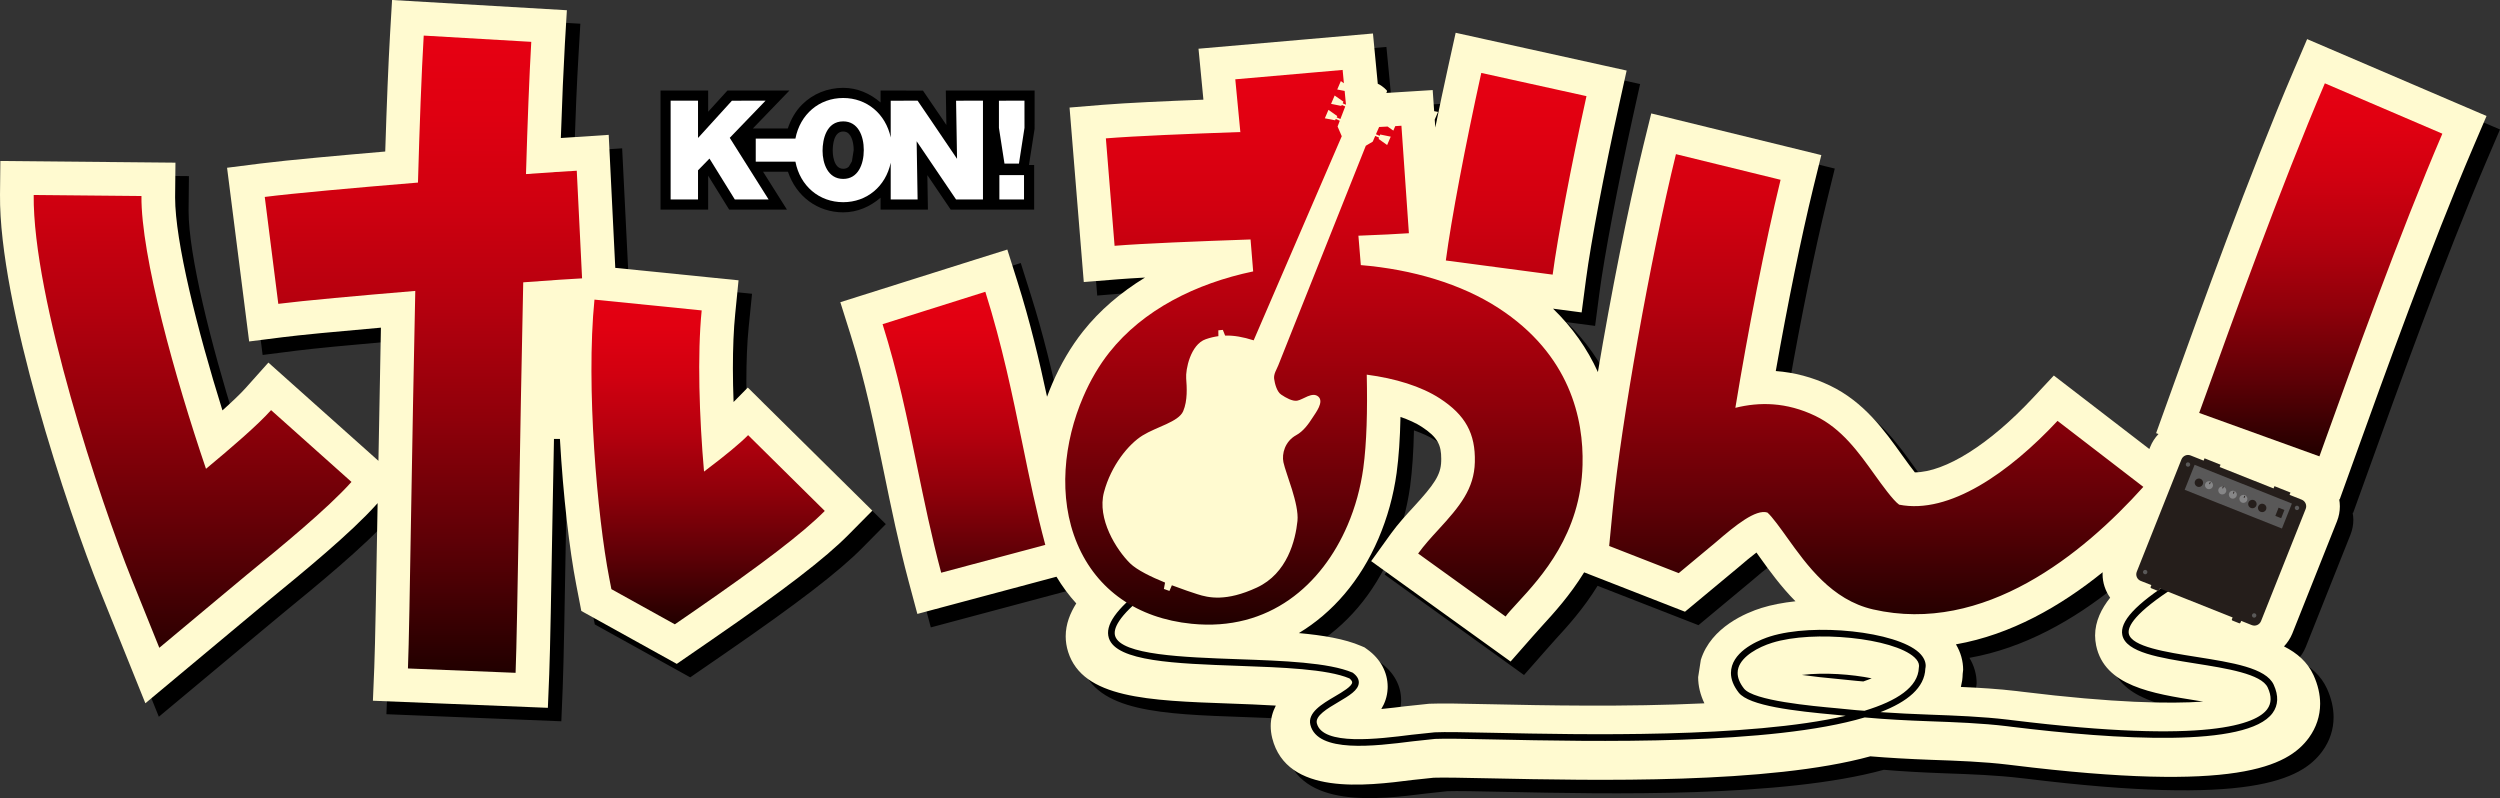 <?xml version="1.0" encoding="utf-8"?>
<!-- Generator: Adobe Illustrator 27.0.1, SVG Export Plug-In . SVG Version: 6.00 Build 0)  -->
<svg version="1.1" id="레이어_1" xmlns="http://www.w3.org/2000/svg" xmlns:xlink="http://www.w3.org/1999/xlink" x="0px"
	 y="0px" viewBox="0 0 720 229.852" enable-background="new 0 0 720 229.852" xml:space="preserve">
<rect x="0" y="0" width="720" height="229.852" fill="#333333" stroke="none"/>
<path d="M215.14,119.673c-0.116-3.347-0.189-6.589-0.189-9.627c0-5.996,0.211-11.352,0.666-15.798l0.971-9.645l-35.51-3.577
	l-1.899-38.308c0,0-12.141,0.808-13.782,0.913c0.375-11.108,0.771-20.229,1.179-27.131l0.564-9.671l-50.351-2.947l-0.564,9.678
	c-0.491,8.514-0.953,19.811-1.397,33.953c-11.661,1.001-28.07,2.467-35.929,3.46l-9.62,1.222l6.356,50.035l9.613-1.222
	c4.839-0.615,14.946-1.594,28.343-2.769c-0.178,8.965-0.498,26.164-0.724,38.363l-31.694-28.299l-6.458,7.244
	c-1.601,1.776-4.108,4.14-6.775,6.524c-7.32-23.431-13.629-48.707-13.629-61.303c0-0.12,0.098-10.046,0.098-10.046L3.973,50.25
	l-0.084,9.696c-0.306,31.417,19.352,90.617,28.91,114.358l12.945,32.12l27.12-22.638l8.386-6.982
	c9.951-8.15,23.66-19.371,31.072-27.681l0.313-0.342c-0.018,1.041-0.033,1.619-0.033,1.619c-0.378,21.859-0.659,39.131-0.928,45.603
	l-0.393,9.689l50.381,2.037l0.397-9.682c0.284-7.095,0.589-24.61,0.968-46.789c0,0,0.731-39.072,1.073-56.999
	c0.266-0.011,0.578-0.033,0.917-0.055c-1.757,25.698,1.503,60.968,4.795,77.952l1.484,7.673l27.488,15.245l10.089-6.949
	c20.895-14.401,32.683-23.464,39.433-30.286l6.811-6.891l-35.86-35.456C219.258,115.493,217.112,117.668,215.14,119.673
	 M668.342,15.132l-3.824,8.929c-12.767,29.776-27.422,70.497-34.466,90.068l-5.218,14.503l0.695,0.24
	c-1.019,1.077-1.841,2.332-2.394,3.737l-0.237,0.589l-27.521-21.164l-6.01,6.44c-12.556,13.433-25.239,21.357-34.004,21.448
	c-0.899-1.128-2.107-2.736-3.66-4.912c-5.148-7.211-10.999-15.387-20.83-20.102c-5.054-2.416-10.257-3.762-15.569-4.166
	c3.391-19.229,7.339-38.632,10.802-52.778l2.31-9.42l-48.98-11.996l-2.318,9.42c-4.457,18.225-9.343,42.911-13.047,65.076
	c-3.049-6.764-7.39-12.898-12.927-18.279l8.245,1.092l1.259-9.613c1.412-10.653,5.276-30.981,9.605-50.581l2.099-9.46
	l-49.242-10.886l-2.096,9.471c-1.321,5.992-2.594,11.996-3.773,17.821c-0.105-1.408-0.164-2.259-0.164-2.296
	c0.306-0.706,0.939-2.205,0.939-2.205s-0.91-0.186-1.102-0.222c-0.196-2.827-0.433-6.069-0.433-6.069s-11.967,0.75-12.167,0.764
	c-0.553,0.022-1.073,0.044-1.164,0.055c0.044-0.095,0.109-0.298,0.135-0.371l0.08-0.153l-0.018-0.007
	c0.058-0.146,0.313-0.833,0.313-0.833s-1.623-0.695-2.983-1.281c-0.004-0.106-1.386-14.473-1.386-14.473s-10.569,0.928-10.631,0.935
	c-1.179-0.822-2.834-1.979-2.834-1.979s-0.659,1.543-0.993,2.318c-6.92,0.597-35.791,3.114-35.791,3.114s1.212,12.509,1.426,14.677
	c-11.148,0.437-22.027,0.928-28.892,1.484l-9.66,0.79l4.086,50.264l9.664-0.793c2.179-0.171,4.904-0.349,7.975-0.513
	c-7,4.282-13.04,9.449-17.846,15.489c-3.467,4.395-6.462,9.463-8.874,15.096c-0.542,1.233-1.03,2.485-1.506,3.748
	c-2.259-10.573-4.85-21.517-8.514-33.146l-2.922-9.256l-9.238,2.922l-38.854,12.243l2.918,9.241
	c4.242,13.455,6.858,26.222,9.645,39.735c2.078,10.144,4.221,20.622,7.124,31.443l2.503,9.362l40.062-10.704
	c1.67,2.765,3.562,5.352,5.705,7.684c-1.721,2.729-3.053,5.912-3.053,9.467c0,1.463,0.215,2.973,0.72,4.526
	c4.271,13.335,23.002,14.008,46.698,14.845c4.21,0.146,8.783,0.327,13.113,0.575c-0.91,1.743-1.492,3.7-1.492,5.901
	c0,1.095,0.149,2.256,0.455,3.475c4.188,16.638,26.898,13.764,40.466,12.068c0,0,5.352-0.589,6.021-0.655
	c2.681-0.109,8.976,0.018,16.296,0.178c30.271,0.644,80.404,1.659,109.471-6.353c5.112,0.437,10.751,0.771,17.621,1.015
	c7.4,0.258,15.034,0.542,22.096,1.404l1.241,0.135c64.286,7.917,79.2,0.448,85.334-7.895c2.154-2.943,3.245-6.291,3.245-9.787
	c0-2.678-0.637-5.461-1.899-8.234c-1.746-3.817-4.752-6.396-8.51-8.292c0.993-1.059,1.83-2.296,2.394-3.708l12.858-32.298
	c0.571-1.434,0.848-2.9,0.848-4.341c0-0.684-0.091-1.364-0.204-2.027l0.135,0.055l5.239-14.528
	c6.877-19.134,21.153-58.771,33.247-86.993L720,37.286L668.342,15.132z M511.201,178.975c-4.275,1.324-14.524,5.461-17.479,14.928
	c-0.007,0.007-0.775,5.003-0.775,5.003c0,2.576,0.648,5.094,1.805,7.531c-22.718,1.077-46.735,0.589-61.227,0.277
	c-8.485-0.175-14.63-0.309-17.959-0.153l-0.276,0.011l-7.026,0.753c-1.459,0.178-3.9,0.495-6.571,0.753
	c0.997-1.655,1.714-3.558,1.819-5.861c0.011-0.189,0.011-0.386,0.018-0.571c0-4.13-2.088-7.99-5.792-10.69l-0.873-0.622
	l-1.008-0.433c-4.694-2.012-10.904-3.06-17.908-3.697c9.696-5.858,17.686-15.005,22.911-27.204
	c2.576-5.992,4.341-12.349,5.25-18.905c0.611-4.552,0.975-9.922,1.106-16.147c2.318,0.822,4.421,1.739,6.054,2.805
	c4.726,3.085,5.687,5.345,5.687,9.249c0,0.229,0,0.473-0.029,0.72c-0.084,3.944-2.059,6.749-7.946,13.156
	c-2.201,2.387-4.468,4.854-6.549,7.735l-5.665,7.87l40.149,28.925l6.425-7.302l2.696-3.027c3.344-3.638,7.968-8.696,12.061-15.361
	l29.06,11.334l15.248-12.687c2.132-1.848,3.893-3.296,5.319-4.359c0.393,0.538,0.728,1.019,0.946,1.324
	c2.831,3.951,6.142,8.521,10.286,12.716C517.383,177.429,514.047,178.069,511.201,178.975 M540.508,200.132
	c-0.346-0.018-1.925-0.167-1.925-0.167l-3.988-0.389c-4.988-0.455-8.761-0.891-11.781-1.306c6.545-0.8,14.433-0.182,20.106,0.979
	C542.218,199.532,541.407,199.823,540.508,200.132 M586.094,203.076l-1.248-0.146c-5.403-0.651-10.842-0.968-16.231-1.212
	c0.313-1.313,0.524-2.58,0.568-3.758l-0.266,1.907l0.357-3.074c0-2.572-0.717-5.079-2.088-7.335
	c15.805-2.787,30.115-10.955,42.267-20.779c-0.004,0.193-0.029,0.393-0.029,0.586c0,2.438,0.804,4.784,2.183,6.749
	c-2.481,3.114-4.326,6.756-4.326,10.861c0,0.942,0.095,1.914,0.291,2.907c2.434,11.661,16.114,13.833,29.354,15.929
	c0.448,0.069,0.968,0.146,1.492,0.229C628.782,206.608,612.777,206.376,586.094,203.076"/>
<path fill="#FFFAD0" d="M211.269,115.777c-0.12-3.329-0.196-6.571-0.196-9.613c0-5.985,0.215-11.348,0.669-15.794l0.957-9.642
	l-35.5-3.58l-1.892-38.312c0,0-12.145,0.808-13.786,0.91c0.367-11.097,0.775-20.218,1.164-27.117l0.575-9.682L112.913,0
	l-0.568,9.678c-0.495,8.521-0.95,19.815-1.397,33.961c-11.668,1.001-28.063,2.456-35.929,3.453l-9.623,1.222l6.36,50.028
	l9.624-1.219c4.821-0.615,14.935-1.594,28.325-2.758c-0.164,8.965-0.484,26.156-0.717,38.359l-31.694-28.299l-6.465,7.237
	c-1.583,1.779-4.097,4.14-6.767,6.535c-7.317-23.435-13.629-48.71-13.629-61.307c0-0.116,0.098-10.042,0.098-10.042L0.105,46.364
	l-0.102,9.693c-0.287,31.432,19.367,90.624,28.925,114.361l12.938,32.123l27.117-22.631l8.386-6.993
	c9.962-8.15,23.664-19.371,31.079-27.673l0.309-0.346c-0.022,1.037-0.029,1.626-0.029,1.626
	c-0.378,21.867-0.673,39.123-0.931,45.603l-0.397,9.685l50.388,2.041l0.393-9.685c0.284-7.098,0.582-24.617,0.968-46.786
	c0,0,0.171-9.343,0.397-20.975h1.714c0.924,16.464,2.798,32.156,4.675,41.874l1.484,7.673l27.495,15.245l10.082-6.949
	c20.895-14.397,32.68-23.464,39.425-30.293l6.822-6.895l-35.874-35.445C215.369,111.618,213.233,113.794,211.269,115.777"/>
<path fill="#FFFAD0" d="M664.457,11.264l-3.817,8.914c-12.767,29.78-27.415,70.504-34.459,90.075l-5.225,14.499l0.688,0.251
	c-1.015,1.062-1.83,2.321-2.394,3.729l-0.24,0.586l-27.506-21.168l-6.022,6.444c-12.549,13.429-25.225,21.365-34.001,21.452
	c-0.895-1.142-2.099-2.732-3.653-4.919c-5.159-7.211-10.995-15.383-20.837-20.102c-5.046-2.416-10.253-3.758-15.569-4.166
	c3.387-19.218,7.346-38.625,10.802-52.785l2.314-9.409l-48.98-11.999l-2.314,9.423C468.785,60.31,463.91,85,460.195,107.154
	c-3.049-6.746-7.386-12.898-12.92-18.261l8.237,1.088l1.27-9.613c1.408-10.657,5.268-30.988,9.598-50.577l2.092-9.471L419.231,9.442
	l-2.092,9.471c-1.321,5.981-2.594,11.988-3.773,17.813c-0.109-1.393-0.156-2.259-0.164-2.289c0.306-0.713,0.946-2.205,0.946-2.205
	s-0.917-0.189-1.11-0.218c-0.196-2.827-0.422-6.076-0.422-6.076s-11.985,0.75-12.178,0.76c-0.546,0.033-1.073,0.055-1.168,0.069
	c0.036-0.116,0.106-0.302,0.149-0.382c0-0.007,0.066-0.153,0.066-0.153l-0.011-0.011c0.055-0.146-1.317-1.524-2.674-2.099
	c-0.007-0.113-1.386-14.477-1.386-14.477l-50.242,4.388c0,0,1.197,12.505,1.412,14.677c-11.137,0.422-22.019,0.924-28.881,1.47
	l-9.671,0.797l4.097,50.253l9.667-0.779c2.158-0.171,4.894-0.349,7.968-0.513c-7.011,4.286-13.051,9.442-17.846,15.489
	c-3.471,4.384-6.462,9.46-8.874,15.081c-0.542,1.248-1.03,2.507-1.495,3.758c-2.274-10.588-4.854-21.525-8.521-33.149l-2.922-9.245
	l-9.245,2.9l-38.847,12.265l2.914,9.241c4.242,13.447,6.858,26.218,9.642,39.731c2.081,10.144,4.235,20.619,7.12,31.439l2.51,9.365
	l40.066-10.715c1.666,2.772,3.558,5.345,5.698,7.692c-1.721,2.722-3.042,5.909-3.042,9.463c0,1.452,0.211,2.969,0.71,4.53
	c4.279,13.327,22.994,14.004,46.709,14.845c4.199,0.153,8.776,0.32,13.098,0.586c-0.899,1.732-1.474,3.686-1.474,5.894
	c0,1.099,0.135,2.252,0.433,3.475c4.191,16.635,26.902,13.768,40.466,12.043c0,0,5.356-0.564,6.032-0.64
	c2.671-0.106,8.98,0.025,16.3,0.178c30.268,0.644,80.404,1.663,109.457-6.342c5.123,0.429,10.759,0.757,17.628,1.015
	c7.397,0.258,15.048,0.531,22.099,1.39l1.244,0.149c64.275,7.924,79.204,0.451,85.334-7.895c2.143-2.954,3.234-6.283,3.242-9.802
	c-0.007-2.671-0.633-5.447-1.906-8.23c-1.739-3.806-4.745-6.385-8.503-8.281c0.997-1.07,1.826-2.307,2.394-3.7l12.862-32.32
	c0.564-1.412,0.833-2.889,0.833-4.333c0-0.684-0.076-1.357-0.193-2.019l0.138,0.047l5.239-14.535
	c6.88-19.127,21.143-58.756,33.247-86.979l3.813-8.921L664.457,11.264z M507.316,175.089c-4.271,1.332-14.517,5.468-17.475,14.939
	c-0.011,0-0.775,4.985-0.775,4.985c0,2.598,0.644,5.116,1.801,7.546c-22.711,1.084-46.724,0.586-61.219,0.269
	c-8.492-0.186-14.634-0.302-17.948-0.153l-0.284,0.022l-7.037,0.746c-1.466,0.189-3.886,0.491-6.564,0.75
	c0.997-1.641,1.714-3.555,1.819-5.854c0-0.189,0.015-0.378,0.015-0.564c0-4.137-2.081-8.008-5.792-10.693l-0.88-0.637l-0.993-0.418
	c-4.704-2.027-10.922-3.06-17.915-3.7c9.707-5.858,17.686-15.012,22.918-27.19c2.58-6.014,4.337-12.378,5.239-18.927
	c0.615-4.548,0.986-9.907,1.113-16.143c2.318,0.815,4.413,1.746,6.051,2.809c4.745,3.078,5.683,5.341,5.683,9.245
	c0,0.233,0,0.473-0.011,0.717c-0.095,3.951-2.077,6.76-7.964,13.171c-2.19,2.376-4.464,4.85-6.545,7.724l-5.661,7.873l40.157,28.914
	l6.411-7.295l2.711-3.027c3.333-3.642,7.953-8.696,12.061-15.365l29.041,11.341l15.259-12.687c2.143-1.845,3.897-3.293,5.323-4.362
	c0.382,0.542,0.728,1.019,0.942,1.332c2.831,3.948,6.142,8.514,10.293,12.709C513.504,173.557,510.172,174.194,507.316,175.089
	 M536.63,196.261c-0.335-0.033-1.925-0.171-1.925-0.171l-3.995-0.404c-4.981-0.451-8.758-0.888-11.785-1.303
	c6.556-0.8,14.448-0.171,20.124,0.975C538.343,195.653,537.539,195.944,536.63,196.261 M582.215,199.201l-1.259-0.16
	c-5.385-0.644-10.828-0.961-16.22-1.204c0.309-1.303,0.517-2.58,0.557-3.755l-0.255,1.896l0.349-3.06
	c0-2.569-0.717-5.079-2.074-7.346c15.794-2.776,30.107-10.951,42.252-20.764c0,0.189-0.022,0.382-0.022,0.571
	c0,2.438,0.8,4.784,2.183,6.756c-2.474,3.107-4.326,6.756-4.337,10.871c0,0.939,0.105,1.91,0.302,2.9
	c2.434,11.665,16.122,13.822,29.347,15.918c0.462,0.084,0.971,0.153,1.492,0.236C624.9,202.726,608.899,202.483,582.215,199.201"/>
<path d="M611.227,182.894c1.051,5.028,10.762,6.553,21.044,8.186c8.925,1.415,19.043,3.009,20.833,6.931
	c1.153,2.496,1.102,4.53-0.142,6.233c-3.067,4.177-16.686,10.158-73.415,3.173l-1.244-0.153c-7.4-0.888-15.187-1.175-22.711-1.452
	c-4.635-0.16-9.336-0.397-14.011-0.713c7.83-3.016,12.72-7.077,12.92-12.552c0.047-0.229,0.098-0.506,0.098-0.808
	c0-1.019-0.426-2.42-1.961-3.828c-6.575-6.036-30.195-8.579-42.842-4.613c-2.161,0.68-9.347,3.293-10.966,8.448
	c-0.207,0.68-0.317,1.372-0.317,2.07c0,1.845,0.746,3.74,2.238,5.658c2.98,3.831,16.089,5.319,28.146,6.411
	c0,0,1.619,0.164,2.656,0.266c-27.801,6.451-76.176,5.443-101.329,4.905c-8.183-0.171-14.084-0.291-17.017-0.146l-6.644,0.702
	c-9.602,1.212-25.658,3.235-27.31-3.293c-0.535-2.147,3.027-4.257,6.178-6.112c3.114-1.845,5.8-3.413,5.909-5.567
	c0.044-1.048-0.549-2.027-1.765-2.911c-6.876-2.943-20.106-3.42-32.902-3.871c-15.816-0.564-33.76-1.204-35.5-6.662
	c-0.608-1.907,0.564-5.596,9.565-12.516l-1.164-1.521c-8.154,6.269-11.399,10.915-10.22,14.615
	c2.154,6.738,19.207,7.346,37.264,7.99c12.603,0.455,25.654,0.913,32.021,3.62c0.273,0.226,0.804,0.717,0.786,1.161
	c-0.055,1.124-2.776,2.729-4.974,4.02c-3.722,2.194-7.935,4.679-7.055,8.215c2.067,8.172,18.519,6.102,29.405,4.73l6.495-0.699
	c2.867-0.138,9.052-0.018,16.889,0.156c28.838,0.622,80.048,1.67,106.844-6.342c6.116,0.56,12.363,0.877,18.494,1.095
	c7.488,0.273,15.223,0.546,22.551,1.434l1.233,0.156c30.253,3.729,67.856,6.069,75.194-3.948c1.659-2.267,1.768-5.003,0.335-8.143
	c-2.205-4.868-11.959-6.393-22.263-8.03c-8.768-1.383-18.698-2.951-19.476-6.684c-0.415-2.016,1.615-6.011,13.684-13.695
	l-1.022-1.608C615.044,174.02,610.427,179.015,611.227,182.894 M532.748,204.345l-3.686-0.364c-7.215-0.655-24.086-2.179-26.8-5.679
	c-1.222-1.561-1.826-3.074-1.826-4.501c0-0.509,0.073-1.008,0.229-1.484c1.059-3.391,5.712-5.949,9.707-7.193
	c11.916-3.744,34.892-1.39,40.979,4.191c0.884,0.815,1.332,1.634,1.332,2.46c0,0.178-0.025,0.353-0.058,0.528
	c-0.207,5.581-6.28,9.554-15.656,12.403C535.564,204.582,534.127,204.52,532.748,204.345"/>
<g>
	<defs>
		<path id="SVGID_1_" d="M59.327,135.016c-8.867-26.062-18.752-61.39-18.588-78.563L9.703,56.155
			C9.419,85.84,28.957,144.567,37.915,166.797l7.968,19.767l16.889-14.102l8.386-6.989c9.769-7.99,23.14-18.934,30.067-26.68
			l-23.155-20.677C74.244,122.406,66.52,129.042,59.327,135.016 M166.109,49.169c-2.827,0.138-8.041,0.498-14.623,0.968
			c0.44-14.906,0.946-28.165,1.521-38.086l-30.977-1.801c-0.644,10.937-1.186,25.774-1.655,42.332
			c-18.097,1.492-36.227,3.125-44.126,4.137l3.9,30.788c7.055-0.899,22.98-2.347,39.451-3.722c-0.466,21.525-0.855,43.74-1.182,62.9
			c-0.364,21.932-0.662,39.258-0.931,45.833l31.003,1.255c0.284-6.938,0.578-24.428,0.968-46.56
			c0.346-20.066,0.746-43.482,1.233-65.902c7.797-0.575,13.968-1.001,16.948-1.142L166.109,49.169z"/>
	</defs>
	<clipPath id="SVGID_00000007422253333480903480000008860763590330671755_">
		<use xlink:href="#SVGID_1_"  overflow="visible"/>
	</clipPath>
	
		<linearGradient id="SVGID_00000135670872595458566230000002725976838668802178_" gradientUnits="userSpaceOnUse" x1="75.531" y1="72.908" x2="79.169" y2="72.908" gradientTransform="matrix(0 -50.442 -50.442 0 3766.15 4003.938)">
		<stop  offset="0" style="stop-color:#200000"/>
		<stop  offset="0.011" style="stop-color:#240000"/>
		<stop  offset="0.209" style="stop-color:#5E0006"/>
		<stop  offset="0.399" style="stop-color:#8F000A"/>
		<stop  offset="0.578" style="stop-color:#B5000E"/>
		<stop  offset="0.743" style="stop-color:#D00010"/>
		<stop  offset="0.889" style="stop-color:#E00011"/>
		<stop  offset="1" style="stop-color:#E60012"/>
	</linearGradient>
	
		<rect x="9.419" y="10.249" clip-path="url(#SVGID_00000007422253333480903480000008860763590330671755_)" fill="url(#SVGID_00000135670872595458566230000002725976838668802178_)" width="158.218" height="183.523"/>
</g>
<g>
	<defs>
		<path id="SVGID_00000117671011210098182320000009406852123938134927_" d="M635.306,113.572l-1.943,5.352l34.63,12.505l1.939-5.392
			c6.902-19.156,21.226-59.014,33.466-87.536l-33.841-14.506C656.907,53.531,642.31,94.081,635.306,113.572"/>
	</defs>
	<clipPath id="SVGID_00000103947324909825521960000003517496738207607216_">
		<use xlink:href="#SVGID_00000117671011210098182320000009406852123938134927_"  overflow="visible"/>
	</clipPath>
	
		<linearGradient id="SVGID_00000009571245557582933720000014253071824007639992_" gradientUnits="userSpaceOnUse" x1="75.087" y1="61.432" x2="78.725" y2="61.432" gradientTransform="matrix(0 -29.528 -29.528 0 2482.341 2348.842)">
		<stop  offset="0" style="stop-color:#200000"/>
		<stop  offset="0.011" style="stop-color:#240000"/>
		<stop  offset="0.209" style="stop-color:#5E0006"/>
		<stop  offset="0.399" style="stop-color:#8F000A"/>
		<stop  offset="0.578" style="stop-color:#B5000E"/>
		<stop  offset="0.743" style="stop-color:#D00010"/>
		<stop  offset="0.889" style="stop-color:#E00011"/>
		<stop  offset="1" style="stop-color:#E60012"/>
	</linearGradient>
	
		<rect x="633.363" y="23.995" clip-path="url(#SVGID_00000103947324909825521960000003517496738207607216_)" fill="url(#SVGID_00000009571245557582933720000014253071824007639992_)" width="70.035" height="107.434"/>
</g>
<g>
	<defs>
		<path id="SVGID_00000047046815660617261260000016381305268587600538_" d="M294.464,127.816
			c-2.856-13.924-5.821-28.332-10.689-43.784l-29.595,9.332c4.384,13.924,7.062,26.928,9.889,40.699
			c2.056,9.995,4.18,20.346,6.993,30.879l29.984-8.012C298.459,147.274,296.512,137.825,294.464,127.816 M202.759,135.817
			c-1.357-15.598-1.961-33.575-0.673-46.418l-30.879-3.111c-2.507,25.003,0.848,62.616,4.246,80.146l0.629,3.238l18.272,10.133
			l5.145-3.544c20.095-13.848,31.821-22.831,38.036-29.114l-22.078-21.827C213.051,127.769,208.776,131.283,202.759,135.817"/>
	</defs>
	<clipPath id="SVGID_00000147940470821889620340000001715111678309247895_">
		<use xlink:href="#SVGID_00000047046815660617261260000016381305268587600538_"  overflow="visible"/>
	</clipPath>
	
		<linearGradient id="SVGID_00000179646462629555302320000016419746292649734035_" gradientUnits="userSpaceOnUse" x1="73.361" y1="72.46" x2="76.999" y2="72.46" gradientTransform="matrix(0 -26.323 -26.323 0 2142.285 2111.153)">
		<stop  offset="0" style="stop-color:#200000"/>
		<stop  offset="0.011" style="stop-color:#240000"/>
		<stop  offset="0.209" style="stop-color:#5E0006"/>
		<stop  offset="0.399" style="stop-color:#8F000A"/>
		<stop  offset="0.578" style="stop-color:#B5000E"/>
		<stop  offset="0.743" style="stop-color:#D00010"/>
		<stop  offset="0.889" style="stop-color:#E00011"/>
		<stop  offset="1" style="stop-color:#E60012"/>
	</linearGradient>
	
		<rect x="168.7" y="84.032" clip-path="url(#SVGID_00000147940470821889620340000001715111678309247895_)" fill="url(#SVGID_00000179646462629555302320000016419746292649734035_)" width="132.346" height="95.773"/>
</g>
<g>
	<defs>
		<path id="SVGID_00000029737731627957099880000016366110867517693592_" d="M431.583,88.729
			c-10.697-6.949-24.821-11.148-39.666-12.381c-0.211-2.834-0.462-5.654-0.695-8.466c6.153-0.24,11.217-0.477,14.539-0.713
			l-2.15-30.959c-0.528,0.04-1.135,0.08-1.779,0.116l-0.553,1.292l-1.645-1.172c-0.775,0.04-1.568,0.073-2.445,0.127l-0.917,2.092
			l1.077,0.469l0.138-0.4l3.045,0.622l-1.037,2.409l-2.456-1.743l0.146-0.389l-1.121-0.491l-0.71,1.645l-2.001,1.19
			c-0.706,1.776-1.408,3.529-2.11,5.294c-1.754,4.377-3.486,8.75-5.232,13.124c-2.23,5.603-4.464,11.195-6.698,16.798
			c-2.161,5.439-4.337,10.882-6.509,16.318c-1.557,3.911-3.115,7.815-4.664,11.719c-0.498,1.248-1.361,2.474-1.19,3.86
			c0.189,1.383,0.782,3.718,2.016,4.544c1.415,0.961,3.26,1.979,4.617,1.761c1.692-0.273,4.384-2.711,6.12-1.15
			c1.663,1.51-0.768,4.613-1.615,5.941c-1.222,1.925-2.729,4.028-4.77,5.134c-3.285,1.797-4.191,5.407-3.693,7.79
			c0.695,3.322,4.544,12.003,4.046,16.929c-0.571,5.472-2.878,15.107-11.712,19.185c-8.841,4.093-13.906,2.943-17.115,1.903
			c-1.321-0.418-4.181-1.364-7.342-2.569l-0.699,1.63l-1.601-0.571l0.335-1.834c-3.991-1.623-8.081-3.606-10.064-5.541
			c-3.94-3.875-9.58-12.8-7.524-20.502c2.034-7.677,7.084-13.848,11.13-16.336c4.035-2.496,10.344-3.893,11.676-6.975
			c1.321-3.085,1.051-6.975,0.866-9.456c-0.2-2.481,1.215-9.754,5.64-11.283c1.226-0.429,2.427-0.709,3.638-0.88l-0.018-1.681
			l1.299-0.127l0.655,1.645c2.536-0.073,5.167,0.393,8.223,1.368l25.37-58.785l-1.201-2.794l0.637-1.663l-1.157-0.509l-0.2,0.378
			l-2.951-0.575l1.041-2.427l2.55,1.797l-0.193,0.367l1.088,0.469l1.386-3.62l-0.99-0.44l-0.149,0.287l-2.936-0.586l1.026-2.409
			l2.547,1.783l-0.236,0.462l0.924,0.4l0.018-0.065l-0.367-3.897l-2.139-0.415l1.037-2.427l0.881,0.633l-0.364-3.842l-30.915,2.7
			l1.455,15.183c-15.245,0.535-30.242,1.142-38.727,1.826l2.51,30.941c8.219-0.673,23.639-1.284,39.16-1.826
			c0.262,3.056,0.524,6.123,0.753,9.201c-16.569,3.475-31.701,11.075-41.394,23.293c-2.903,3.649-5.494,8.041-7.568,12.88
			c-5.523,12.825-7.408,28.78-1.677,42.329c5.607,13.251,17.297,21.415,32.924,22.98c22.42,2.263,37.548-11.275,44.883-28.35
			c2.259-5.243,3.769-10.839,4.541-16.405c0.993-7.299,1.233-16.642,1.004-26.993c8.175,1.066,15.674,3.358,21.055,6.851
			c7.36,4.792,10.286,10.1,10.075,18.337c-0.186,7.681-4.282,12.698-10.529,19.48c-2.088,2.274-4.057,4.435-5.803,6.847
			l25.185,18.137c0.648-0.921,2.088-2.474,3.475-3.988c6.815-7.4,18.192-19.807,18.69-39.702
			C456.12,120.663,452.191,102.118,431.583,88.729 M416.4,75.02l30.766,4.075c1.444-10.886,5.356-31.545,9.74-51.407l-30.297-6.687
			C421.985,41.954,417.961,63.169,416.4,75.02 M592.57,121.212c-13.88,14.859-31.177,27.008-45.618,24.133
			c-1.739-1.23-5.006-5.778-7.015-8.579c-4.69-6.556-9.554-13.353-17.129-16.991c-8.325-3.999-16.074-4.05-23.024-2.321
			c3.602-22.008,8.59-47.557,13.025-65.676l-30.137-7.382c-7.349,29.995-15.841,77.636-18.177,101.951l-1.052,10.893l20.029,7.822
			l10.719-8.921c5.676-4.905,11.49-9.573,14.815-8.532c1.321,1.117,3.922,4.748,5.679,7.211c5.727,7.993,12.847,17.955,24.73,20.684
			c32.032,7.357,60.553-16.034,77.865-35.285L592.57,121.212z"/>
	</defs>
	<clipPath id="SVGID_00000016774019480222966610000008712081443846859709_">
		<use xlink:href="#SVGID_00000029737731627957099880000016366110867517693592_"  overflow="visible"/>
	</clipPath>
	
		<linearGradient id="SVGID_00000137125549389082839860000013778010336663066500_" gradientUnits="userSpaceOnUse" x1="75.345" y1="67.343" x2="78.983" y2="67.343" gradientTransform="matrix(0 -43.842 -43.842 0 3413.337 3483.141)">
		<stop  offset="0" style="stop-color:#200000"/>
		<stop  offset="0.011" style="stop-color:#240000"/>
		<stop  offset="0.209" style="stop-color:#5E0006"/>
		<stop  offset="0.399" style="stop-color:#8F000A"/>
		<stop  offset="0.578" style="stop-color:#B5000E"/>
		<stop  offset="0.743" style="stop-color:#D00010"/>
		<stop  offset="0.889" style="stop-color:#E00011"/>
		<stop  offset="1" style="stop-color:#E60012"/>
	</linearGradient>
	
		<rect x="304.546" y="20.138" clip-path="url(#SVGID_00000016774019480222966610000008712081443846859709_)" fill="url(#SVGID_00000137125549389082839860000013778010336663066500_)" width="312.736" height="162.722"/>
</g>
<path fill="#251E1B" d="M662.914,143.912l-3.518-1.397l0.258-0.662l-4.61-1.841l-0.266,0.655l-15.521-6.167l0.258-0.669l-4.61-1.837
	l-0.262,0.666l-3.751-1.488c-1.037-0.418-2.212,0.095-2.638,1.15l-12.858,32.323c-0.429,1.051,0.084,2.23,1.117,2.652l3.078,1.208
	l-0.211,0.524c-0.066,0.146,0.022,0.317,0.153,0.371l1.957,0.79c0.142,0.047,0.306-0.025,0.357-0.164l0.225-0.538l20.917,8.335
	l-0.207,0.535c-0.058,0.146,0.018,0.309,0.145,0.36l1.958,0.779c0.142,0.062,0.302-0.015,0.367-0.164l0.215-0.52l3.056,1.222
	c1.051,0.415,2.223-0.109,2.649-1.142l12.869-32.327C664.457,145.517,663.944,144.334,662.914,143.912"/>
<rect x="640.777" y="127.959" transform="matrix(0.37 -0.929 0.929 0.37 273.224 688.999)" fill="#595858" width="7.749" height="30.153"/>
<polygon fill="#251E1B" points="656.98,149.242 655.295,148.576 656.234,146.204 657.911,146.881 "/>
<path fill="#251E1B" d="M634.404,139.477c-0.244,0.622-0.946,0.928-1.572,0.68c-0.615-0.262-0.928-0.953-0.677-1.579
	c0.258-0.622,0.95-0.917,1.579-0.68C634.36,138.156,634.651,138.855,634.404,139.477"/>
<path fill="#251E1B" d="M649.816,145.615c-0.24,0.622-0.946,0.924-1.565,0.673c-0.629-0.247-0.931-0.953-0.688-1.572
	c0.247-0.622,0.953-0.921,1.568-0.684C649.765,144.283,650.071,145,649.816,145.615"/>
<path fill="#251E1B" d="M652.636,146.732c-0.247,0.629-0.96,0.917-1.575,0.673c-0.629-0.247-0.924-0.95-0.684-1.572
	c0.258-0.622,0.953-0.928,1.572-0.669C652.574,145.407,652.887,146.11,652.636,146.732"/>
<path fill="#868687" d="M637.264,140.157c-0.237,0.593-0.913,0.877-1.495,0.648c-0.593-0.236-0.888-0.913-0.637-1.499
	c0.229-0.593,0.899-0.877,1.488-0.648C637.209,138.902,637.489,139.564,637.264,140.157"/>
<path fill="#868687" d="M641.087,141.678c-0.229,0.589-0.91,0.877-1.492,0.648c-0.589-0.233-0.88-0.91-0.651-1.495
	c0.237-0.6,0.91-0.88,1.499-0.651C641.033,140.419,641.324,141.085,641.087,141.678"/>
<path fill="#868687" d="M644.118,142.886c-0.237,0.593-0.888,0.88-1.488,0.648c-0.589-0.24-0.873-0.91-0.644-1.492
	c0.233-0.593,0.902-0.873,1.495-0.644C644.074,141.631,644.366,142.293,644.118,142.886"/>
<path fill="#868687" d="M647.16,144.101c-0.229,0.593-0.91,0.877-1.485,0.644c-0.593-0.236-0.884-0.91-0.648-1.503
	c0.225-0.586,0.91-0.866,1.492-0.648C647.105,142.842,647.4,143.508,647.16,144.101"/>
<polygon fill="#251E1B" points="636.456,139.459 636.23,139.375 636.449,138.815 636.67,138.902 "/>
<rect x="639.934" y="140.527" transform="matrix(0.366 -0.931 0.931 0.366 274.962 684.944)" fill="#251E1B" width="0.605" height="0.241"/>
<polygon fill="#251E1B" points="643.307,142.195 643.085,142.107 643.307,141.543 643.54,141.631 "/>
<polygon fill="#251E1B" points="646.392,143.425 646.163,143.33 646.392,142.766 646.618,142.857 "/>
<path fill="#595858" d="M662.124,146.51c-0.135,0.331-0.506,0.488-0.833,0.36c-0.328-0.138-0.48-0.495-0.349-0.83
	c0.131-0.327,0.498-0.48,0.811-0.353C662.088,145.815,662.252,146.19,662.124,146.51"/>
<path fill="#595858" d="M630.736,134.023c-0.135,0.32-0.506,0.48-0.822,0.349c-0.338-0.124-0.491-0.491-0.357-0.833
	c0.116-0.32,0.488-0.484,0.815-0.342C630.703,133.321,630.864,133.696,630.736,134.023"/>
<path fill="#595858" d="M649.787,177.487c-0.127,0.327-0.491,0.491-0.815,0.36c-0.335-0.135-0.498-0.498-0.36-0.833
	c0.127-0.324,0.502-0.488,0.826-0.353C649.765,176.785,649.918,177.156,649.787,177.487"/>
<path fill="#595858" d="M618.406,164.985c-0.135,0.327-0.498,0.491-0.83,0.36c-0.327-0.127-0.491-0.506-0.357-0.822
	c0.135-0.327,0.498-0.48,0.83-0.357C618.369,164.298,618.533,164.669,618.406,164.985"/>
<path d="M297.149,26.076h-11.133h-1.244h-12.378c0,0,0.098,6.669,0.164,9.918c-1.03-1.506-2.085-3.071-2.085-3.071
	c0.051,0.095-4.421-6.476-4.421-6.476l-0.244-0.36l-12.203-0.011v3.438c-2.998-2.58-6.662-4.21-10.762-4.217
	c-4.533,0-8.732,1.717-11.843,4.817c-1.87,1.866-3.231,4.25-4.108,6.877h-10.064c3.638-3.769,10.526-10.915,10.526-10.915H209.5
	c0,0-3.769,4.159-5.549,6.109v-6.109h-13.72v34.288h13.72v-9.765c1.102,1.783,6.054,9.773,6.054,9.773l16.635-0.007
	c0,0-5.629-8.932-6.877-10.904h7.168c2.376,7.095,8.507,11.686,15.911,11.697c4.1-0.011,7.764-1.641,10.762-4.224v3.431
	l13.637,0.007c0,0-0.116-6.691-0.164-9.94c2.012,2.983,6.724,9.933,6.724,9.933h11.112h1.102h11.821V47.513h-1.495
	c0.258-1.594,1.623-10.42,1.623-10.42c0.004-0.08,0.004-5.774,0.004-8.612v-2.405H297.149z M245.349,46.477l-0.888,1.517
	c-0.429,0.426-0.942,0.615-1.619,0.615c-2.933,0-3.02-4.646-3.02-5.174c0-1.67,0.291-5.559,3.02-5.559
	c0.669,0,1.204,0.215,1.63,0.659c1.321,1.31,1.393,4.104,1.393,4.679L245.349,46.477z"/>
<polygon fill="#FFFFFF" points="220.481,28.994 210.792,29.005 201.03,39.738 201.03,28.994 193.142,28.994 193.142,57.446 
	201.03,57.446 201.03,49.049 204.33,45.669 211.625,57.446 221.358,57.446 210.17,39.695 "/>
<path fill="#FFFFFF" d="M275.628,45.742l-7.568-11.177l-3.791-5.57l-7.746,0.011v10.588c-1.434-6.767-6.851-11.374-13.684-11.374
	c-6.938,0-12.421,4.719-13.76,11.69h-11.424v6.64h11.424c1.332,6.986,6.822,11.679,13.764,11.679c6.829,0,12.247-4.573,13.68-11.37
	v10.588h7.746l-0.276-16.773l11.355,16.773h7.746V28.994l-7.746,0.011L275.628,45.742z M242.839,51.527
	c-4.45,0-5.941-4.515-5.941-8.088c0-3.227,1.048-8.481,5.945-8.481c4.271,0,5.938,4.17,5.927,8.263
	C248.769,47.324,247.114,51.534,242.839,51.527"/>
<polygon fill="#FFFFFF" points="293.456,47.124 295.053,36.82 295.046,28.994 287.693,29.005 287.693,36.82 289.29,47.124 "/>
<rect x="287.82" y="50.431" fill="#FFFFFF" width="7.098" height="7.015"/>
</svg>
